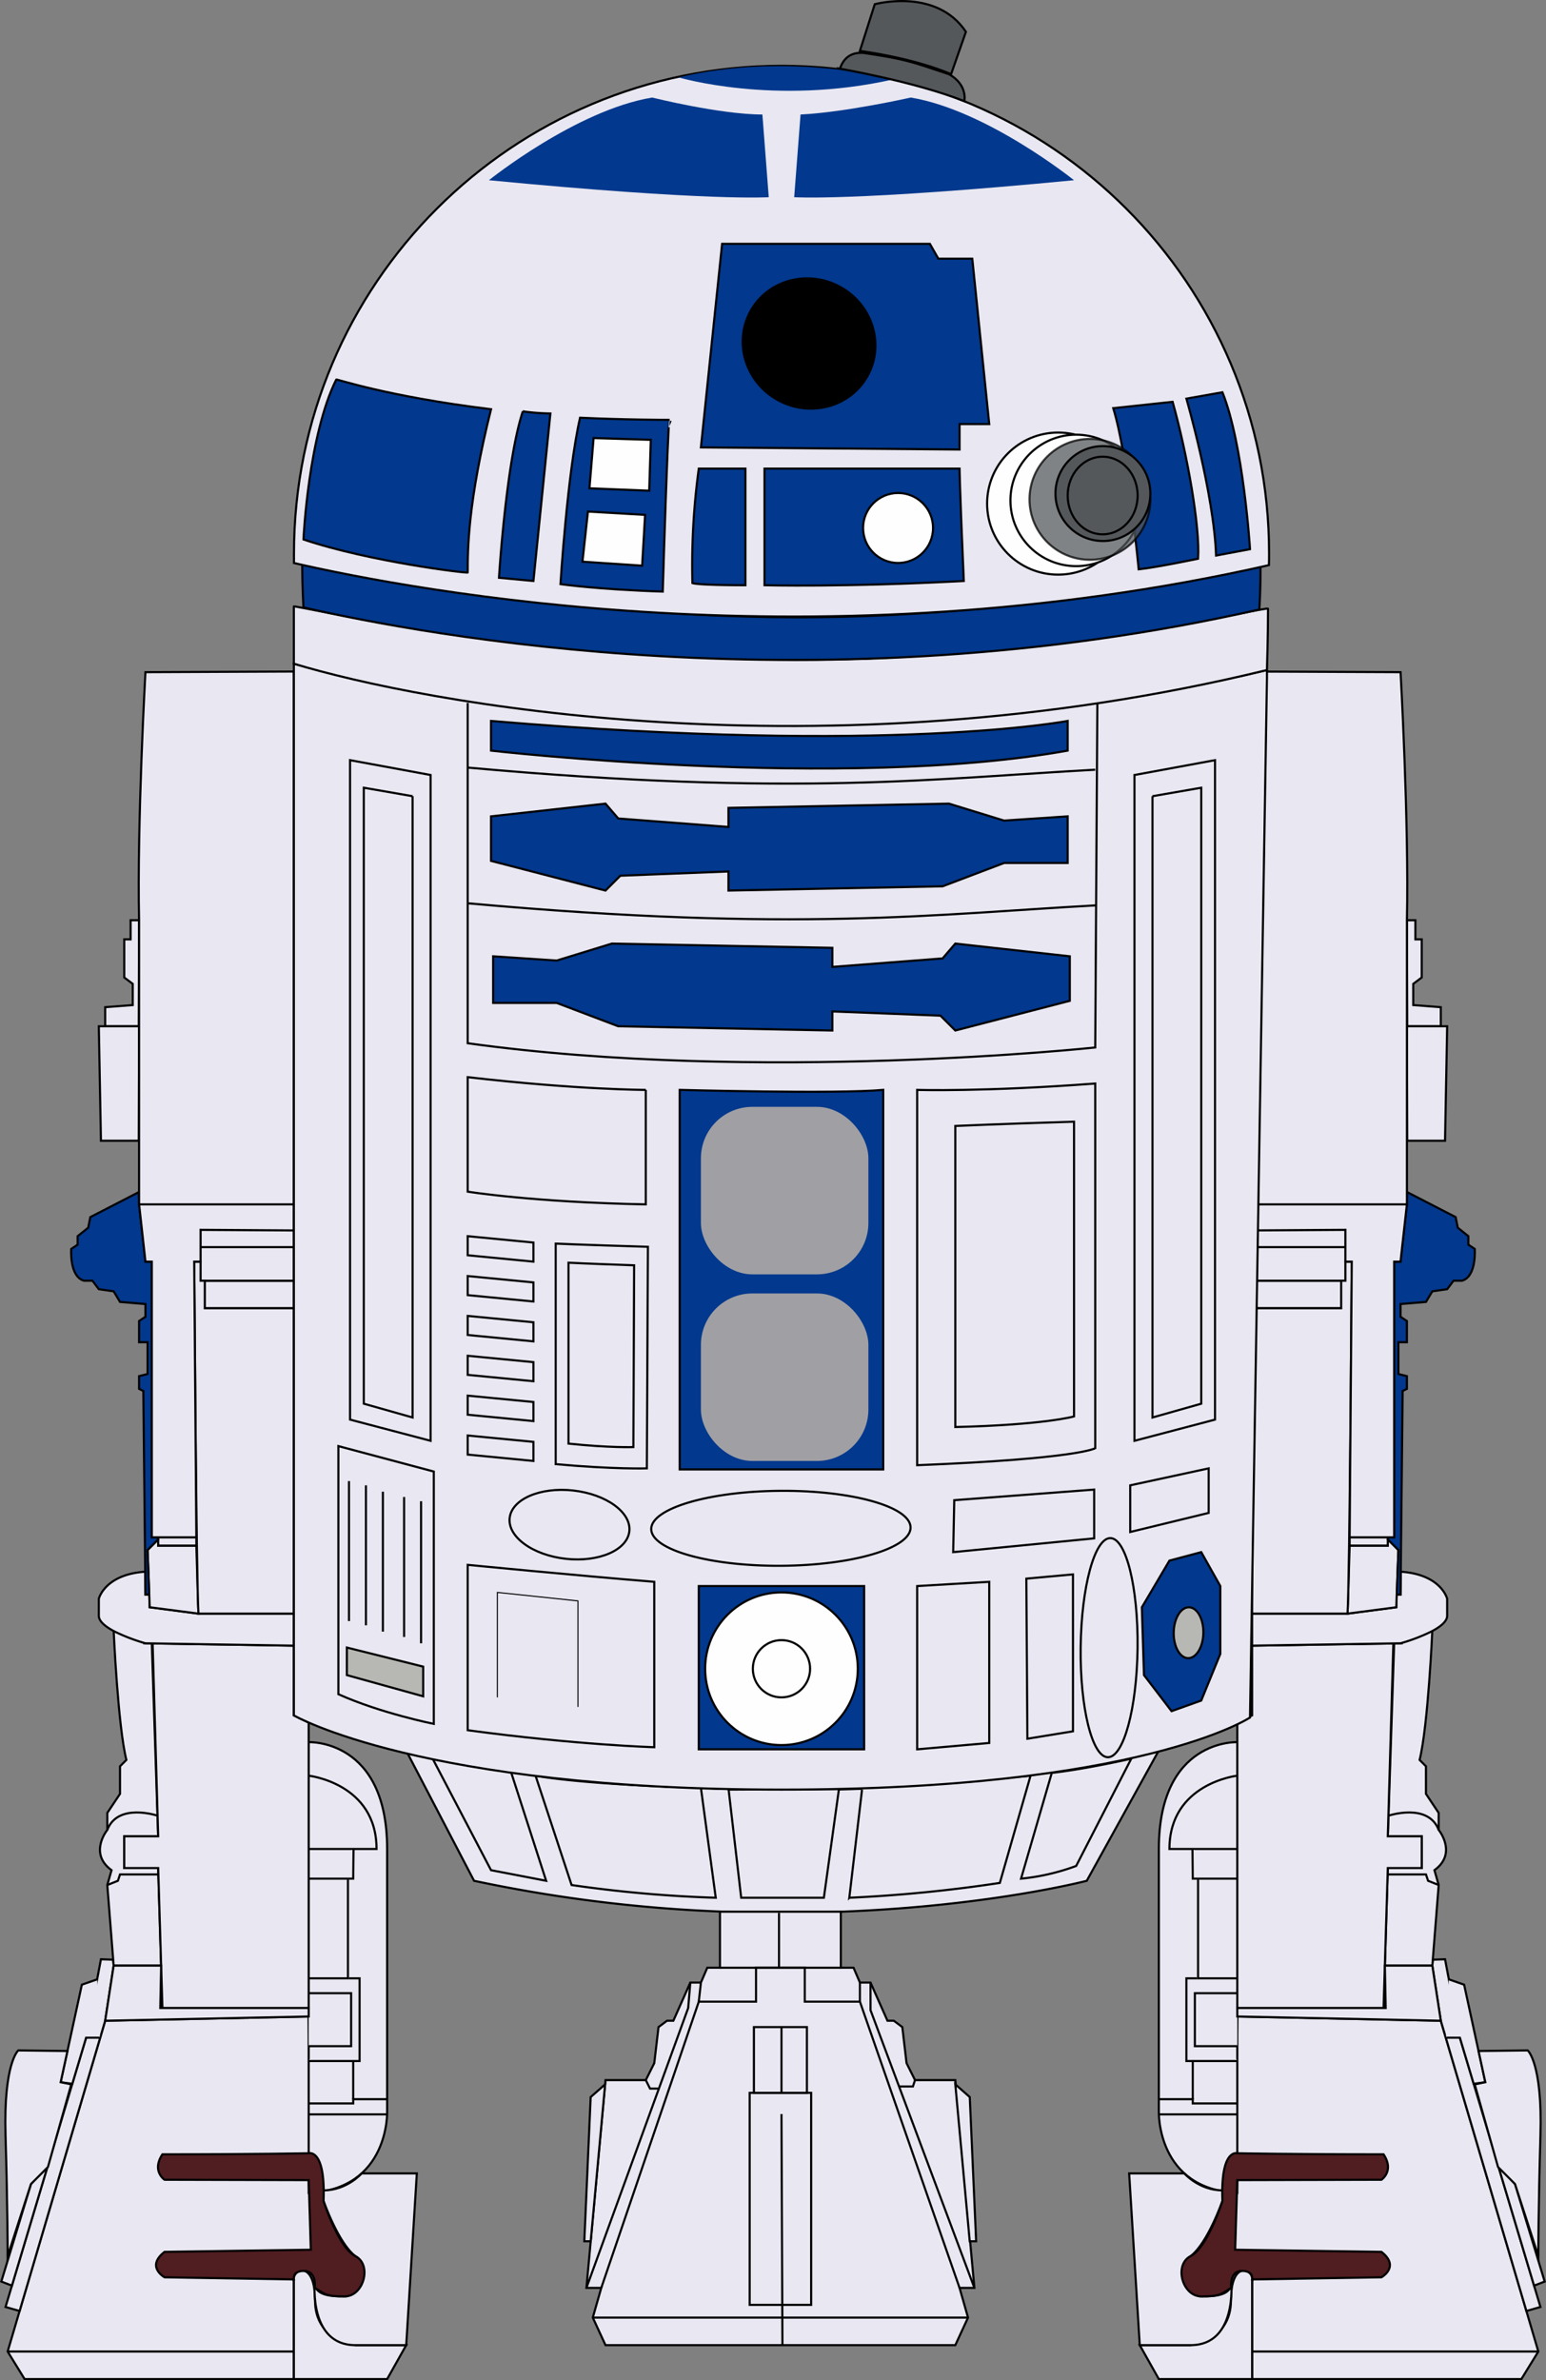 <svg xmlns="http://www.w3.org/2000/svg" xmlns:xlink="http://www.w3.org/1999/xlink" viewBox="0 0 729.23 1122.5">
  <rect x="0" y="0" width="729.23" height="1122.5" fill="#808080" stroke="none"/>
  <defs>
    <linearGradient id="linear-gradient" x1="368.61" y1="1051.5" x2="369.07" y2="1051.5" gradientUnits="userSpaceOnUse">
      <stop offset="0" stop-color="#fff"/>
      <stop offset="1"/>
    </linearGradient>
  </defs>
  <g id="R2D2-2" data-name="R2D2">
    <g id="Head">
      <g>
        <g id="Foot_Connector" data-name="Foot Connector">
          <path id="Foot_Connector-2" data-name="Foot Connector" d="M191.61,825.68s172.83,41.68,354.92,0L512.61,887s-72.29,18.9-175,14.42a690.59,690.59,0,0,1-114-14.42Z" fill="#e9e7f1" stroke="#000" stroke-miterlimit="10"/>
          <g id="Outlines">
            <polyline points="204.11 829.48 231.61 882 257.61 887 241.11 835.9 204.11 829.48" fill="#e9e7f1" stroke="#000" stroke-miterlimit="10"/>
            <path d="M252.61,837.43l17,51.57a605.26,605.26,0,0,0,68,6l-7-51.82s-53-1.32-78-5.75" fill="#e9e7f1" stroke="#000" stroke-miterlimit="10"/>
            <polyline points="343.68 844 349.61 895 388.61 895 395.72 843.72 343.68 844" fill="#e9e7f1" stroke="#000" stroke-miterlimit="10"/>
            <path d="M406.61,844l-6,51a680.13,680.13,0,0,0,71-7l14.48-50.53S422.69,843,406.61,843" fill="#e9e7f1" stroke="#000" stroke-miterlimit="10"/>
            <path d="M496.11,836.12,481.61,886a104,104,0,0,0,26-6l26-50.59s-21,4.84-37.5,6.71" fill="#e9e7f1" stroke="#000" stroke-miterlimit="10"/>
          </g>
        </g>
        <polygon points="459.61 1079 450.61 981 431.61 981 427.61 973 425.61 956 421.61 953 418.61 953 410.61 935 405.61 935 402.61 928 396.61 928 396.61 901.57 339.61 901.57 339.61 928 333.61 928 330.61 935 325.61 935 317.61 953 314.61 953 310.61 956 308.61 973 304.61 981 285.61 981 276.61 1079 283.61 1079 279.61 1093 285.61 1106 286.61 1106 449.61 1106 450.61 1106 456.61 1093 452.61 1079 459.61 1079" fill="#e9e7f1" stroke="#000" stroke-miterlimit="10"/>
        <line x1="279.61" y1="1093" x2="456.61" y2="1093" fill="none" stroke="#000" stroke-miterlimit="10"/>
        <polyline points="452.61 1079 405.61 944 379.61 944 379.61 928 356.61 928 356.61 944 329.61 944 283.61 1079" fill="none" stroke="#000" stroke-miterlimit="10"/>
        <polygon points="355.61 956 368.11 956 380.61 956 380.61 987 355.61 987 355.61 956" fill="none" stroke="#000" stroke-miterlimit="10"/>
        <line x1="368.61" y1="956" x2="368.61" y2="987" fill="none" stroke="#000" stroke-miterlimit="10"/>
        <rect x="353.61" y="987" width="29" height="100" fill="none" stroke="#000" stroke-miterlimit="10"/>
        <polyline points="459.61 1079 410.61 948 410.61 935" fill="none" stroke="#000" stroke-miterlimit="10"/>
        <polyline points="276.61 1079 324.61 947 325.61 935" fill="none" stroke="#000" stroke-miterlimit="10"/>
        <line x1="405.61" y1="935" x2="405.61" y2="944" fill="none" stroke="#000" stroke-miterlimit="10"/>
        <line x1="330.61" y1="935" x2="329.61" y2="944" fill="none" stroke="#000" stroke-miterlimit="10"/>
        <line x1="367.45" y1="902.11" x2="367.45" y2="928" fill="none" stroke="#000" stroke-miterlimit="10"/>
        <line x1="339.61" y1="928" x2="396.61" y2="928" fill="none" stroke="#000" stroke-miterlimit="10"/>
        <polyline points="304.61 981 306.61 985 310.8 985" fill="none" stroke="#000" stroke-miterlimit="10"/>
        <polyline points="431.61 981 430.61 984 424.08 984" fill="none" stroke="#000" stroke-miterlimit="10"/>
        <line x1="369.07" y1="1106" x2="368.61" y2="997" stroke="#000" stroke-miterlimit="10" fill="url(#linear-gradient)"/>
        <polygon points="285.43 983 278.61 989 275.61 1057 278.63 1057 285.43 983" fill="#e9e7f1" stroke="#000" stroke-miterlimit="10"/>
        <polygon points="450.61 983 457.43 989 460.43 1057 457.41 1057 450.61 983" fill="#e9e7f1" stroke="#000" stroke-miterlimit="10"/>
        <g id="Foot_Exterior" data-name="Foot Exterior">
          <path id="Foot_Front" data-name="Foot Front" d="M145.61,951l2,122s-3-4-7-2a4.05,4.05,0,0,0-2,5v46h-127l-8-13,46-156Z" fill="#e9e7f1" stroke="#000" stroke-miterlimit="10"/>
          <line id="Foot_Outside_Toe" data-name="Foot Outside Toe" x1="3.61" y1="1109" x2="138.61" y2="1109" fill="#e9e7f1" stroke="#000" stroke-miterlimit="10"/>
          <g id="Foot_Side_Outline_1" data-name="Foot Side Outline 1">
            <polygon id="Foot_Side" data-name="Foot Side" points="53.4 924.22 47.61 924 40.61 961 2.61 1088 9.25 1089.89 49.61 953 53.61 927 53.4 924.22" fill="#e9e7f1" stroke="#000" stroke-miterlimit="10"/>
          </g>
          <g id="Foot_Side_Outline_2" data-name="Foot Side Outline 2">
            <polyline points="47.15 961 40.61 961 34.11 982.74 28.61 982 38.61 936 45.82 933.48" fill="#e9e7f1" stroke="#000" stroke-miterlimit="10"/>
            <polygon points="22.48 1021.58 14.61 1030 0.61 1076 5.63 1077.93 22.48 1021.58" fill="#e9e7f1" stroke="#000" stroke-miterlimit="10"/>
          </g>
          <path id="Foot_Side_Ankle" data-name="Foot Side Ankle" d="M31.81,967.27,8.61,967s-7,6-6,40,1,57,1,57l11-34,8-8,11-39-5-1Z" fill="#e9e7f1" stroke="#000" stroke-miterlimit="10"/>
        </g>
        <g id="Foot_Interior" data-name="Foot Interior">
          <g id="Ankle_Interior" data-name="Ankle Interior">
            <path id="Ankle_Interior_Outline" data-name="Ankle Interior Outline" d="M145.61,821.61s37-1.61,37,50.39V996s1,36.43-37,38.21Z" fill="#e9e7f1" stroke="#000" stroke-miterlimit="10"/>
            <path id="Foot_Inside_Toe" data-name="Foot Inside Toe" d="M138.61,1122h44l9-16h-24s-19-2-19-21-10-14.88-10-10.44Z" fill="#e9e7f1" stroke="#000" stroke-miterlimit="10"/>
            <path id="Foot_Inside_Interior" data-name="Foot Inside Interior" d="M191.61,1106l5-81h-26s-7,8-18,8v5s7,20,15,26,1,19-5,19-14.28-.22-14.14-6.61c0,0-2.86,29.61,19.14,29.61Z" fill="#e9e7f1" stroke="#000" stroke-miterlimit="10"/>
            <path d="M145.61,837.43s32,3.57,32,34.57h-32Z" fill="#e9e7f1" stroke="#000" stroke-miterlimit="10"/>
            <polyline points="164.61 933 169.61 933 169.61 972 165.61 972 145.61 972" fill="#e9e7f1" stroke="#000" stroke-miterlimit="10"/>
            <path d="M145.61,992h21v-2h16" fill="#e9e7f1" stroke="#000" stroke-miterlimit="10"/>
            <line x1="145.61" y1="997.16" x2="182.6" y2="997.16" fill="#e9e7f1" stroke="#000" stroke-miterlimit="10"/>
            <polyline points="166.76 872 166.61 886 145.61 886" fill="#e9e7f1" stroke="#000" stroke-miterlimit="10"/>
            <polyline points="164.12 886.5 164.12 933 145.61 933" fill="#e9e7f1" stroke="#000" stroke-miterlimit="10"/>
            <polyline points="145.61 940 165.61 940 165.61 965 145.61 965" fill="#e9e7f1" stroke="#000" stroke-miterlimit="10"/>
            <line x1="166.61" y1="990" x2="166.61" y2="972" fill="#e9e7f1" stroke="#000" stroke-miterlimit="10"/>
          </g>
          <path id="Ankle_Locket" data-name="Ankle Locket" d="M76.61,1016c44,0,69-.5,69-.5s8-2.5,7,22.5c0,0,7,22,15,26s4,19-5,19-9.25-1-14-4c-.21-.14.87-7.84-5-8s-5,4-5,4l-61-1s-9-5,0-12l69-1-1-32.83-68-.17S71.38,1023.85,76.61,1016Z" fill="#501d20" stroke="#000" stroke-miterlimit="10"/>
        </g>
        <g id="Shin">
          <path id="Shin_Side" data-name="Shin Side" d="M53.61,769s2,45,6,61l-3,3v13l-6,9v8s-9,11,2,19l-2,7,3,38H76l-1.4-46h-16V866h16l-3-91h-3Z" fill="#e9e7f1" stroke="#000" stroke-miterlimit="10"/>
          <polygon id="Shin_Front" data-name="Shin Front" points="71.99 775.05 74.61 866 58.61 866 58.61 881 74.61 881 76.61 947 145.61 947 145.61 812.38 138.61 809 138.61 776.11 71.99 775.05" fill="#e9e7f1" stroke="#000" stroke-miterlimit="10"/>
          <path id="Joint_Bottom" data-name="Joint Bottom" d="M74.61,884h-18l-1,3-5,2" fill="none" stroke="#000" stroke-miterlimit="10"/>
          <path id="Joint_Top" data-name="Joint Top" d="M74.29,856.3S55.61,850,50.61,863" fill="none" stroke="#000" stroke-miterlimit="10"/>
          <polygon id="Shin_Bottom" data-name="Shin Bottom" points="53.61 927 49.61 953 145.61 951 145.61 947 75.61 947 76.01 927 53.61 927" fill="#e9e7f1" stroke="#000" stroke-miterlimit="10"/>
        </g>
        <g id="Mid_Leg" data-name="Mid Leg">
          <path id="Base_Ring" data-name="Base Ring" d="M138.61,776.1l-70-1.1a86.9,86.9,0,0,1-14.52-5.54c-4.11-2.14-7.48-4.72-7.48-7.46v-8s2.78-11.51,21.89-12.76L68.61,752h2v6l23,3h45v15.1" fill="#e9e7f1" stroke="#000" stroke-miterlimit="10"/>
          <polygon id="Lower_Leg_Divit" data-name="Lower Leg Divit" points="74.15 725 92.61 725 92.61 729 74.61 729 74.15 725" fill="#e9e7f1" stroke="#000" stroke-miterlimit="10"/>
          <polygon id="Lower_Leg_Rectangle" data-name="Lower Leg Rectangle" points="74.61 726 69.61 731 70.61 758 93.61 761 92.61 729 74.61 729 74.61 726" fill="#e9e7f1" stroke="#000" stroke-miterlimit="10"/>
          <rect id="Upper_Leg_Rectangle_2" data-name="Upper Leg Rectangle 2" x="96.61" y="604" width="42" height="13" fill="#e9e7f1" stroke="#000" stroke-miterlimit="10"/>
          <rect id="Upper_Leg_Rectangle_1" data-name="Upper Leg Rectangle 1" x="94.61" y="580" width="44" height="24" fill="#e9e7f1" stroke="#000" stroke-miterlimit="10"/>
          <line id="Upper_Leg_Line" data-name="Upper Leg Line" x1="138.6" y1="588.16" x2="94.61" y2="588.16" fill="#e9e7f1" stroke="#000" stroke-miterlimit="10"/>
          <path id="Inner_Mid_Leg" data-name="Inner Mid Leg" d="M94.61,595h-3s1,152,2,166h45V617h-42V604h-2Z" fill="#e9e7f1" stroke="#000" stroke-miterlimit="10"/>
          <path id="Blue_SIde_Part" data-name="Blue SIde Part" d="M65.45,562.23,42.61,574l-1,5-5,4v4l-3,2s-1,13,6,15h4l3,4,7,1,3,5,12,1v6l-3,2v10h4v15l-4,1v6l2,1,1,96h1.78l-.78-21,5-5-.46-1H71.61V595h-3l-3-27Z" fill="#02388d" stroke="#000" stroke-miterlimit="10"/>
          <polygon id="Outer_Mid_Leg" data-name="Outer Mid Leg" points="65.61 568 68.61 595 71.61 595 71.61 725 92.61 725 91.61 595 94.61 595 94.61 580 138.6 580.29 138.6 568 65.61 568" fill="#e9e7f1" stroke="#000" stroke-miterlimit="10"/>
        </g>
        <g id="Shoulder">
          <polygon id="Shoulder_Lego_2" data-name="Shoulder Lego 2" points="65.61 434 61.61 434 61.61 443 58.61 443 58.61 461 62.61 464 62.61 474 49.61 475 49.61 484 65.45 484 65.61 434" fill="#e9e7f1" stroke="#000" stroke-miterlimit="10"/>
          <polygon id="Shoulder_Lego_1" data-name="Shoulder Lego 1" points="65.61 484 46.61 484 47.61 538 65.45 538 65.61 484" fill="#e9e7f1" stroke="#000" stroke-miterlimit="10"/>
          <path id="Shoulder-2" data-name="Shoulder" d="M138.6,316.7l-70,.3s-4,71-3,117V568h73V316.7" fill="#e9e7f1" stroke="#000" stroke-miterlimit="10"/>
        </g>
        <g id="Foot_Exterior-2" data-name="Foot Exterior">
          <path id="Foot_Front-2" data-name="Foot Front" d="M583.61,951l-2,122s3-4,7-2a4,4,0,0,1,2,5v46h127l8-13-46-156Z" fill="#e9e7f1" stroke="#000" stroke-miterlimit="10"/>
          <line id="Foot_Outside_Toe-2" data-name="Foot Outside Toe" x1="725.61" y1="1109" x2="590.61" y2="1109" fill="#e9e7f1" stroke="#000" stroke-miterlimit="10"/>
          <g id="Foot_Side_Outline_1-2" data-name="Foot Side Outline 1">
            <polygon id="Foot_Side-2" data-name="Foot Side" points="675.83 924.22 681.61 924 688.61 961 726.61 1088 719.98 1089.89 679.61 953 675.61 927 675.83 924.22" fill="#e9e7f1" stroke="#000" stroke-miterlimit="10"/>
          </g>
          <g id="Foot_Side_Outline_2-2" data-name="Foot Side Outline 2">
            <polyline points="682.08 961 688.61 961 695.12 982.74 700.61 982 690.61 936 683.41 933.48" fill="#e9e7f1" stroke="#000" stroke-miterlimit="10"/>
            <polygon points="706.74 1021.58 714.61 1030 728.61 1076 723.6 1077.93 706.74 1021.58" fill="#e9e7f1" stroke="#000" stroke-miterlimit="10"/>
          </g>
          <path id="Foot_Side_Ankle-2" data-name="Foot Side Ankle" d="M697.41,967.27l23.2-.27s7,6,6,40-1,57-1,57l-11-34-8-8-11-39,5-1Z" fill="#e9e7f1" stroke="#000" stroke-miterlimit="10"/>
        </g>
        <g id="Foot_Interior-2" data-name="Foot Interior">
          <g id="Ankle_Interior-2" data-name="Ankle Interior">
            <path id="Ankle_Interior_Outline-2" data-name="Ankle Interior Outline" d="M583.61,821.61s-37-1.61-37,50.39V996s-1,36.43,37,38.21Z" fill="#e9e7f1" stroke="#000" stroke-miterlimit="10"/>
            <path id="Foot_Inside_Toe-2" data-name="Foot Inside Toe" d="M590.61,1122h-44l-9-16h24s19-2,19-21,10-14.88,10-10.44Z" fill="#e9e7f1" stroke="#000" stroke-miterlimit="10"/>
            <path id="Foot_Inside_Interior-2" data-name="Foot Inside Interior" d="M537.61,1106l-5-81h26s7,8,18,8v5s-7,20-15,26-1,19,5,19,14.29-.22,14.15-6.61c0,0,2.85,29.61-19.15,29.61Z" fill="#e9e7f1" stroke="#000" stroke-miterlimit="10"/>
            <path d="M583.61,837.43s-32,3.57-32,34.57h32Z" fill="#e9e7f1" stroke="#000" stroke-miterlimit="10"/>
            <polyline points="564.61 933 559.61 933 559.61 972 563.61 972 583.61 972" fill="#e9e7f1" stroke="#000" stroke-miterlimit="10"/>
            <path d="M583.61,992h-21v-2h-16" fill="#e9e7f1" stroke="#000" stroke-miterlimit="10"/>
            <line x1="583.61" y1="997.16" x2="546.63" y2="997.16" fill="#e9e7f1" stroke="#000" stroke-miterlimit="10"/>
            <polyline points="562.47 872 562.61 886 583.61 886" fill="#e9e7f1" stroke="#000" stroke-miterlimit="10"/>
            <polyline points="565.11 886.5 565.11 933 583.61 933" fill="#e9e7f1" stroke="#000" stroke-miterlimit="10"/>
            <polyline points="583.61 940 563.61 940 563.61 965 583.61 965" fill="#e9e7f1" stroke="#000" stroke-miterlimit="10"/>
            <line x1="562.61" y1="990" x2="562.61" y2="972" fill="#e9e7f1" stroke="#000" stroke-miterlimit="10"/>
          </g>
          <path id="Ankle_Locket-2" data-name="Ankle Locket" d="M652.61,1016c-44,0-69-.5-69-.5s-8-2.5-7,22.5c0,0-7,22-15,26s-4,19,5,19,9.25-1,14-4c.22-.14-.87-7.84,5-8s5,4,5,4l61-1s9-5,0-12l-69-1,1-32.83,68-.17S657.85,1023.85,652.61,1016Z" fill="#501d20" stroke="#000" stroke-miterlimit="10"/>
        </g>
        <g id="Shin-2" data-name="Shin">
          <path id="Shin_Side-2" data-name="Shin Side" d="M675.61,769s-2,45-6,61l3,3v13l6,9v8s9,11-2,19l2,7-3,38H653.22l1.39-46h16V866h-16l3-91h3Z" fill="#e9e7f1" stroke="#000" stroke-miterlimit="10"/>
          <polygon id="Shin_Front-2" data-name="Shin Front" points="657.23 775.05 654.61 866 670.61 866 670.61 881 654.61 881 652.61 947 583.61 947 583.61 812.38 590.61 809 590.61 776.11 657.23 775.05" fill="#e9e7f1" stroke="#000" stroke-miterlimit="10"/>
          <path id="Joint_Bottom-2" data-name="Joint Bottom" d="M654.61,884h18l1,3,5,2" fill="none" stroke="#000" stroke-miterlimit="10"/>
          <path id="Joint_Top-2" data-name="Joint Top" d="M654.93,856.3s18.68-6.3,23.68,6.7" fill="none" stroke="#000" stroke-miterlimit="10"/>
          <polygon id="Shin_Bottom-2" data-name="Shin Bottom" points="675.61 927 679.61 953 583.61 951 583.61 947 653.61 947 653.22 927 675.61 927" fill="#e9e7f1" stroke="#000" stroke-miterlimit="10"/>
        </g>
        <g id="Mid_Leg-2" data-name="Mid Leg">
          <path id="Base_Ring-2" data-name="Base Ring" d="M590.61,776.1l70-1.1a86.85,86.85,0,0,0,14.53-5.54c4.1-2.14,7.47-4.72,7.47-7.46v-8s-2.77-11.51-21.88-12.76L660.61,752h-2v6l-23,3h-45l0,15.1" fill="#e9e7f1" stroke="#000" stroke-miterlimit="10"/>
          <polygon id="Lower_Leg_Divit-2" data-name="Lower Leg Divit" points="655.08 725 636.61 725 636.61 729 654.61 729 655.08 725" fill="#e9e7f1" stroke="#000" stroke-miterlimit="10"/>
          <polygon id="Lower_Leg_Rectangle-2" data-name="Lower Leg Rectangle" points="654.61 726 659.61 731 658.61 758 635.61 761 636.61 729 654.61 729 654.61 726" fill="#e9e7f1" stroke="#000" stroke-miterlimit="10"/>
          <rect id="Upper_Leg_Rectangle_2-2" data-name="Upper Leg Rectangle 2" x="590.61" y="604" width="42" height="13" stroke-miterlimit="10" fill="#e9e7f1" stroke="#000" transform="translate(1223.23 1220.99) rotate(180)"/>
          <rect id="Upper_Leg_Rectangle_1-2" data-name="Upper Leg Rectangle 1" x="590.61" y="580" width="44" height="24" stroke-miterlimit="10" fill="#e9e7f1" stroke="#000" transform="translate(1225.23 1183.99) rotate(180)"/>
          <line id="Upper_Leg_Line-2" data-name="Upper Leg Line" x1="590.63" y1="588.16" x2="634.61" y2="588.16" fill="#e9e7f1" stroke="#000" stroke-miterlimit="10"/>
          <path id="Inner_Mid_Leg-2" data-name="Inner Mid Leg" d="M634.61,595h3s-1,152-2,166h-45l0-144h42V604h2Z" fill="#e9e7f1" stroke="#000" stroke-miterlimit="10"/>
          <path id="Blue_SIde_Part-2" data-name="Blue SIde Part" d="M663.77,562.23,686.61,574l1,5,5,4v4l3,2s1,13-6,15h-4l-3,4-7,1-3,5-12,1v6l3,2v10h-4v15l4,1v6l-2,1-1,96h-1.77l.77-21-5-5,.47-1h2.53V595h3l3-27Z" fill="#02388d" stroke="#000" stroke-miterlimit="10"/>
          <polygon id="Outer_Mid_Leg-2" data-name="Outer Mid Leg" points="663.61 568 660.61 595 657.61 595 657.61 725 636.61 725 637.61 595 634.61 595 634.61 580 590.63 580.29 590.63 568 663.61 568" fill="#e9e7f1" stroke="#000" stroke-miterlimit="10"/>
        </g>
        <g id="Shoulder-3" data-name="Shoulder">
          <polygon id="Shoulder_Lego_2-2" data-name="Shoulder Lego 2" points="663.61 434 667.61 434 667.61 443 670.61 443 670.61 461 666.61 464 666.61 474 679.61 475 679.61 484 663.77 484 663.61 434" fill="#e9e7f1" stroke="#000" stroke-miterlimit="10"/>
          <polygon id="Shoulder_Lego_1-2" data-name="Shoulder Lego 1" points="663.61 484 682.61 484 681.61 538 663.77 538 663.61 484" fill="#e9e7f1" stroke="#000" stroke-miterlimit="10"/>
          <path id="Shoulder-4" data-name="Shoulder" d="M590.63,316.7V568h73V434c1-46-3-117-3-117Z" fill="#e9e7f1" stroke="#000" stroke-miterlimit="10"/>
        </g>
        <path id="Body_Core" data-name="Body Core" d="M597.61,316c-249,59-459-3-459-3V809s60,35,230,35,221-34,221-34l8-490.5V316" fill="#e9e7f1" stroke="#000" stroke-miterlimit="10"/>
        <g id="Bottom_Row" data-name="Bottom Row">
          <g id="Bottom_Left_Rectangle_1" data-name="Bottom Left Rectangle 1">
            <path id="Bottom_Far_Left" data-name="Bottom Far Left" d="M159.61,682l45,12V813s-25-5-45-14Z" fill="#e9e7f1" stroke="#000" stroke-miterlimit="10"/>
            <g id="Inside">
              <line x1="198.61" y1="708" x2="198.61" y2="775" fill="#b7b8b4" stroke="#000" stroke-miterlimit="10"/>
              <line x1="190.61" y1="706" x2="190.61" y2="772" fill="#b7b8b4" stroke="#000" stroke-miterlimit="10"/>
              <line x1="180.61" y1="703.5" x2="180.61" y2="769.5" fill="#b7b8b4" stroke="#000" stroke-miterlimit="10"/>
              <line x1="172.61" y1="700.5" x2="172.61" y2="766.5" fill="#b7b8b4" stroke="#000" stroke-miterlimit="10"/>
              <line x1="164.61" y1="698.5" x2="164.61" y2="764.5" fill="#b7b8b4" stroke="#000" stroke-miterlimit="10"/>
              <polygon points="163.61 777 199.61 786 199.61 800 163.61 790 163.61 777" fill="#b7b8b4" stroke="#000" stroke-miterlimit="10"/>
            </g>
          </g>
          <g id="Bottom_Left_Long_Rectangle" data-name="Bottom Left Long Rectangle">
            <path id="Bottom_Left_Box" data-name="Bottom Left Box" d="M220.61,738s51,5,88,8v78s-36-1-88-8Z" fill="#e9e7f1" stroke="#000" stroke-miterlimit="10"/>
            <polyline id="Notch_Inset" data-name="Notch Inset" points="234.61 800.5 234.61 751 272.61 755 272.61 805" fill="none" stroke="#000" stroke-miterlimit="10" stroke-width="0.5"/>
          </g>
          <g id="Bottom_Middle_Box" data-name="Bottom Middle Box">
            <rect id="Bottom_Middle_Box-2" data-name="Bottom Middle Box" x="329.61" y="748" width="78" height="77" fill="#02388d" stroke="#000" stroke-miterlimit="10"/>
            <circle id="Big_Circle" data-name="Big Circle" cx="368.61" cy="787" r="36" fill="#fefefe" stroke="#000" stroke-miterlimit="10"/>
            <circle id="Small_Circle" data-name="Small Circle" cx="368.61" cy="787" r="13.5" fill="#fefefe" stroke="#000" stroke-miterlimit="10"/>
          </g>
          <polygon id="Bottom_Right_Rectangle_1" data-name="Bottom Right Rectangle 1" points="466.61 746 432.61 748 432.61 825 466.61 822 466.61 746" fill="none" stroke="#000" stroke-miterlimit="10"/>
          <polygon id="Bottom_Right_Rectangle_2" data-name="Bottom Right Rectangle 2" points="484.61 820 484.11 744.5 506.11 742.5 506.11 816.5 484.61 820" fill="none" stroke="#000" stroke-miterlimit="10"/>
          <ellipse id="Bottom_Right_Rectangle_3" data-name="Bottom Right Rectangle 3" cx="523.11" cy="777" rx="51.67" ry="13.42" transform="translate(-259.82 1291.18) rotate(-89.34)" fill="none" stroke="#000" stroke-miterlimit="10"/>
          <g id="Bottom_Right_Octagon" data-name="Bottom Right Octagon">
            <path id="Bottom_Right_Octogon" data-name="Bottom Right Octogon" d="M551.61,736l15-4,9,16v32l-9,22-14,5q-6.5-8.5-13-17-.5-16-1-32Z" fill="#02388d" stroke="#000" stroke-miterlimit="10"/>
            <ellipse cx="560.61" cy="770" rx="12" ry="7" transform="translate(-219.05 1317.09) rotate(-89)" fill="#b7b8b4" stroke="#000" stroke-miterlimit="10"/>
          </g>
        </g>
        <g id="Center_Bottom_Outlines" data-name="Center Bottom Outlines">
          <polygon id="Mid_Center_Far_Right" data-name="Mid Center Far Right" points="533.11 700.5 570.11 692.5 570.11 713.5 533.11 722.5 533.11 700.5" fill="none" stroke="#000" stroke-miterlimit="10"/>
          <path id="Mid_Center_Right" data-name="Mid Center Right" d="M450.11,707.5l66-5v23l-66.5,6.5Q449.86,719.75,450.11,707.5Z" fill="none" stroke="#000" stroke-miterlimit="10"/>
          <ellipse id="Mid_Center_Outline" data-name="Mid Center Outline" cx="368.36" cy="720.75" rx="61.17" ry="17.68" transform="translate(-4.54 2.34) rotate(-0.36)" fill="none" stroke="#000" stroke-miterlimit="10"/>
          <ellipse id="Mid_Left_Outline" data-name="Mid Left Outline" cx="268.61" cy="719" rx="16.2" ry="28.4" transform="translate(-475.74 906.22) rotate(-83.63)" fill="none" stroke="#000" stroke-miterlimit="10"/>
        </g>
        <g id="Middle_Blue_Box" data-name="Middle Blue Box">
          <path id="Core_Middle_Rectangle" data-name="Core Middle Rectangle" d="M320.61,514s74,2,96,0V693h-96Z" fill="#02388d" stroke="#000" stroke-miterlimit="10"/>
          <rect id="Core_Middle_Rounded_Square" data-name="Core Middle Rounded Square" x="330.61" y="610" width="79" height="79" rx="24.25" fill="#a09fa3"/>
          <rect id="Core_Middle_Rounded_Square-2" data-name="Core Middle Rounded Square" x="330.61" y="522" width="79" height="79" rx="24.25" fill="#a09fa3"/>
        </g>
        <g id="Middle_Left_Outlines" data-name="Middle Left Outlines">
          <g id="Middle_Left_Rectangle" data-name="Middle Left Rectangle">
            <path id="Left_Panel_Outside" data-name="Left Panel Outside" d="M305.61,588l-.5,104.5s-15.5.5-43-2v-104S272.61,587,305.61,588Z" fill="none" stroke="#000" stroke-miterlimit="10"/>
            <path id="Left_Panel_Outside-2" data-name="Left Panel Outside" d="M299.11,596.73l-.35,85.73s-11,.41-30.6-1.64V595.5S275.64,595.91,299.11,596.73Z" fill="none" stroke="#000" stroke-miterlimit="10"/>
          </g>
          <g id="Left_6_Outlines" data-name="Left 6 Outlines">
            <path d="M220.61,677l31,3v9l-31-3Z" fill="#e9e7f1" stroke="#000" stroke-miterlimit="10"/>
            <path d="M220.61,658.2l31,3v9l-31-3Z" fill="#e9e7f1" stroke="#000" stroke-miterlimit="10"/>
            <path d="M220.61,620.6l31,3v9l-31-3Z" fill="#e9e7f1" stroke="#000" stroke-miterlimit="10"/>
            <path d="M220.61,639.4l31,3v9l-31-3Z" fill="#e9e7f1" stroke="#000" stroke-miterlimit="10"/>
            <path d="M220.61,601.8l31,3v9l-31-3Z" fill="#e9e7f1" stroke="#000" stroke-miterlimit="10"/>
            <path d="M220.61,583l31,3v9l-31-3Z" fill="#e9e7f1" stroke="#000" stroke-miterlimit="10"/>
          </g>
          <path id="Top_Panel" data-name="Top Panel" d="M304.61,514s-32,0-84-6v54s31,5,84,6V514" fill="none" stroke="#000" stroke-miterlimit="10"/>
        </g>
        <g id="Middle_Right_Outlines" data-name="Middle Right Outlines">
          <path id="Right_Panel_Inside" data-name="Right Panel Inside" d="M450.61,531s23-1,56-2V668s-14,4-56,5Z" fill="none" stroke="#000" stroke-miterlimit="10"/>
          <path id="Right_Panel_Outside" data-name="Right Panel Outside" d="M432.61,514s31,1,84-3V683s-8,5-84,8Z" fill="none" stroke="#000" stroke-miterlimit="10"/>
        </g>
        <g id="Right_Side_Outline" data-name="Right Side Outline">
          <path id="Right_Outline_Outside" data-name="Right Outline Outside" d="M535.11,365.5l38-7v311l-38,10Z" fill="none" stroke="#000" stroke-miterlimit="10"/>
          <polyline id="Right_Outline_Inside" data-name="Right Outline Inside" points="543.61 375.5 566.61 371.5 566.61 662 543.61 668.5 543.61 375.5" fill="none" stroke="#000" stroke-miterlimit="10"/>
        </g>
        <g id="Left_Side_Outline" data-name="Left Side Outline">
          <path id="Right_Outline_Outside-2" data-name="Right Outline Outside" d="M203.11,365.5l-38-7v311l38,10Z" fill="none" stroke="#000" stroke-miterlimit="10"/>
          <polyline id="Right_Outline_Inside-2" data-name="Right Outline Inside" points="194.61 375.5 171.61 371.5 171.61 662 194.61 668.5 194.61 375.5" fill="none" stroke="#000" stroke-miterlimit="10"/>
        </g>
        <g id="Chest_Shapes" data-name="Chest Shapes">
          <g id="Core_Top_Panel_Outlines" data-name="Core Top Panel Outlines">
            <path d="M517.61,331.5l-1,162.5s-159,17-296-2V331.5" fill="none" stroke="#000" stroke-miterlimit="10"/>
            <path d="M516.61,427c-74,4-141,13-296-1" fill="none" stroke="#000" stroke-miterlimit="10"/>
            <path d="M516.61,363c-74,4-141,13-296-1" fill="none" stroke="#000" stroke-miterlimit="10"/>
          </g>
          <polygon id="Core_Bottom_Panel" data-name="Core Bottom Panel" points="232.61 451 232.61 473 262.61 473 291.61 484 392.61 486 392.61 477 443.61 479 450.61 486 504.61 472 504.61 451 450.61 445 444.61 452 392.61 456 392.61 447 288.61 445 262.61 453 232.61 451" fill="#02388d" stroke="#000" stroke-miterlimit="10"/>
          <polygon id="Core_Middle_Panel" data-name="Core Middle Panel" points="503.61 385 503.61 407 473.61 407 444.61 418 343.61 420 343.61 411 292.61 413 285.61 420 231.61 406 231.61 385 285.61 379 291.61 386 343.61 390 343.61 381 447.61 379 473.61 387 503.61 385" fill="#02388d" stroke="#000" stroke-miterlimit="10"/>
          <path id="Core_Top_Panel" data-name="Core Top Panel" d="M503.61,340s-83,16-272,0v14s166,19,272,0Z" fill="#02388d" stroke="#000" stroke-miterlimit="10"/>
        </g>
        <path id="Gray_Collar" data-name="Gray Collar" d="M597.61,316c-210.82,51.41-400,15-459-3,0-1.6,0-13.87,0-27,0-.77,100.11,22.84,225,25,126.94,2.18,234.5-25.56,234.5-23.91C598.11,300.22,597.66,314,597.61,316Z" fill="#e9e7f1" stroke="#000" stroke-miterlimit="10"/>
        <path id="Blue_Collar" data-name="Blue Collar" d="M594,287.46c-207.6,47-394,12.06-450.88-1,0-1.46-.55-8.43-.55-20.43,0-.7,98,23,221,25,125,2,231-25.52,231-24C594.61,279,594.09,285.66,594,287.46Z" fill="#02388d" stroke="#000" stroke-miterlimit="10"/>
        <path id="Clean_Dome" data-name="Clean Dome" d="M598.61,261c0,1.85,0,3.69-.07,5.53-211.75,47.92-401.89,12.3-459.88-1,0-1.49,0-3,0-4.48,0-127,103-230,230-230S598.61,134,598.61,261Z" fill="#e9e7f1" stroke="#000" stroke-miterlimit="10"/>
        <path id="Panel_Right_Small_Patch_2" data-name="Panel Right Small Patch 2" d="M573.61,262l16-3s-3-49-13-74l-17,3S572.61,233,573.61,262Z" fill="#02388d" stroke="#000" stroke-miterlimit="10"/>
        <path id="Panel_Right_Small_Patch_1" data-name="Panel Right Small Patch 1" d="M553.11,189.5c7,25,13,59,12,74,0,0-19,4-28,5,0,0-5-53-12-76Z" fill="#02388d" stroke="#000" stroke-miterlimit="10"/>
        <path id="Panel_Left_Medium_Patch" data-name="Panel Left Medium Patch" d="M454.61,274c-56,3-94,2-94,2V221h92S452.61,228,454.61,274Z" fill="#02388d" stroke="#000" stroke-miterlimit="10"/>
        <circle id="Eye_2" data-name="Eye 2" cx="423.61" cy="249" r="16.5" fill="#fefefe" stroke="#000" stroke-miterlimit="10"/>
        <path id="Panel_Middle_Small_Patch" data-name="Panel Middle Small Patch" d="M351.61,276c-23,0-25-1-25-1a335.73,335.73,0,0,1,3-54h22Z" fill="#02388d" stroke="#000" stroke-miterlimit="10"/>
        <path id="Panel_Left_Medium_Patch-2" data-name="Panel Left Medium Patch" d="M312.61,279c-31-1-48.24-3.52-48.24-3.52S267.61,223,273.61,197c21,1,42,1,42,1S314.61,213,312.61,279Z" fill="#02388d" stroke="#000" stroke-miterlimit="10"/>
        <polygon id="Square_Block_Bottom" data-name="Square Block Bottom" points="302.89 266.78 274.74 264.89 277.32 241.26 304.28 242.82 302.89 266.78" fill="#fefefe" stroke="#000" stroke-miterlimit="10"/>
        <polygon id="Square_Block_Top" data-name="Square Block Top" points="306.23 231.42 278.04 230.29 279.99 206.6 306.98 207.43 306.23 231.42" fill="#fefefe" stroke="#000" stroke-miterlimit="10"/>
        <path id="Panel_Left_Small_Patch" data-name="Panel Left Small Patch" d="M251.61,274l-16.24-1.52s3.34-54.77,11.24-78.48a103,103,0,0,0,13,1Z" fill="#02388d" stroke="#000" stroke-miterlimit="10"/>
        <path id="Panel_Left_Big_Patch" data-name="Panel Left Big Patch" d="M220.61,270c0,.48-46-5-77.45-15.57,0-1.46,2.45-49.43,15.45-75.43.17-.34,24,8,73,14C220.61,237,220.6,259.48,220.61,270Z" fill="#02388d" stroke="#000" stroke-miterlimit="10"/>
        <polygon id="Eye_Patch" data-name="Eye Patch" points="340.61 115 330.61 211 452.61 212 452.61 200 466.61 200 458.61 122 442.61 122 438.61 115 340.61 115" fill="#02388d" stroke="#000" stroke-miterlimit="10"/>
        <ellipse id="Eye" cx="381.61" cy="162" rx="30.46" ry="31.55" transform="translate(57.16 420.07) rotate(-61.5)" stroke="#000" stroke-miterlimit="10"/>
        <path id="Top_Head_Patch" data-name="Top Head Patch" d="M359.61,54l3,39s-28,2-132-8c0,0,41-33,77-39C307.61,46,339.61,54,359.61,54Z" fill="#02388d"/>
        <path id="Top_Head_Patch-2" data-name="Top Head Patch" d="M377.61,54l-3,39s28,2,132-8c0,0-41-33-77-39C429.61,46,398.61,53,377.61,54Z" fill="#02388d"/>
        <path id="Top_Head_Center" data-name="Top Head Center" d="M320.11,36.5s45.28,13.52,101,1C421.11,37.48,372.84,24,320.11,36.5Z" fill="#02388d"/>
        <circle id="Collar_Base_Eye_Scope_1" data-name="Collar Base Eye Scope 1" cx="499.11" cy="237.5" r="33.5" fill="#fefefe" stroke="#000" stroke-miterlimit="10"/>
        <circle id="Collar_Base_Eye_Scope_2" data-name="Collar Base Eye Scope 2" cx="507.61" cy="236" r="31" fill="#fefefe" stroke="#000" stroke-miterlimit="10"/>
        <circle id="Collar_Middle_Eye_Scope_1" data-name="Collar Middle Eye Scope 1" cx="514.11" cy="235.5" r="28.5" fill="#54585b" stroke="#000" stroke-miterlimit="10" opacity="0.74"/>
        <circle id="Collar_Middle_Eye_Scope_2" data-name="Collar Middle Eye Scope 2" cx="520.23" cy="232.77" r="22.38" fill="#54585b" stroke="#000" stroke-miterlimit="10"/>
        <ellipse id="Collar_Top_Eye_Scope_3" data-name="Collar Top Eye Scope 3" cx="520.11" cy="233.69" rx="16.5" ry="18.3" fill="#54585b" stroke="#000" stroke-miterlimit="10"/>
        <path id="Top_Eye_Scope_Collar" data-name="Top Eye Scope Collar" d="M396.05,32.38s35.06,6,58.81,15.33c0,0,1.75-7.71-7.25-12.71-18-6-20-7-40-10C397.61,24,396.48,32.76,396.05,32.38Z" fill="#54585b" stroke="#000" stroke-miterlimit="10"/>
        <path id="Top_Eye_Scope" data-name="Top Eye Scope" d="M405.61,24l7-22s29-8,43,13l-7,20S433.61,28,405.61,24Z" fill="#54585b" stroke="#000" stroke-miterlimit="10"/>
      </g>
    </g>
  </g>
</svg>
